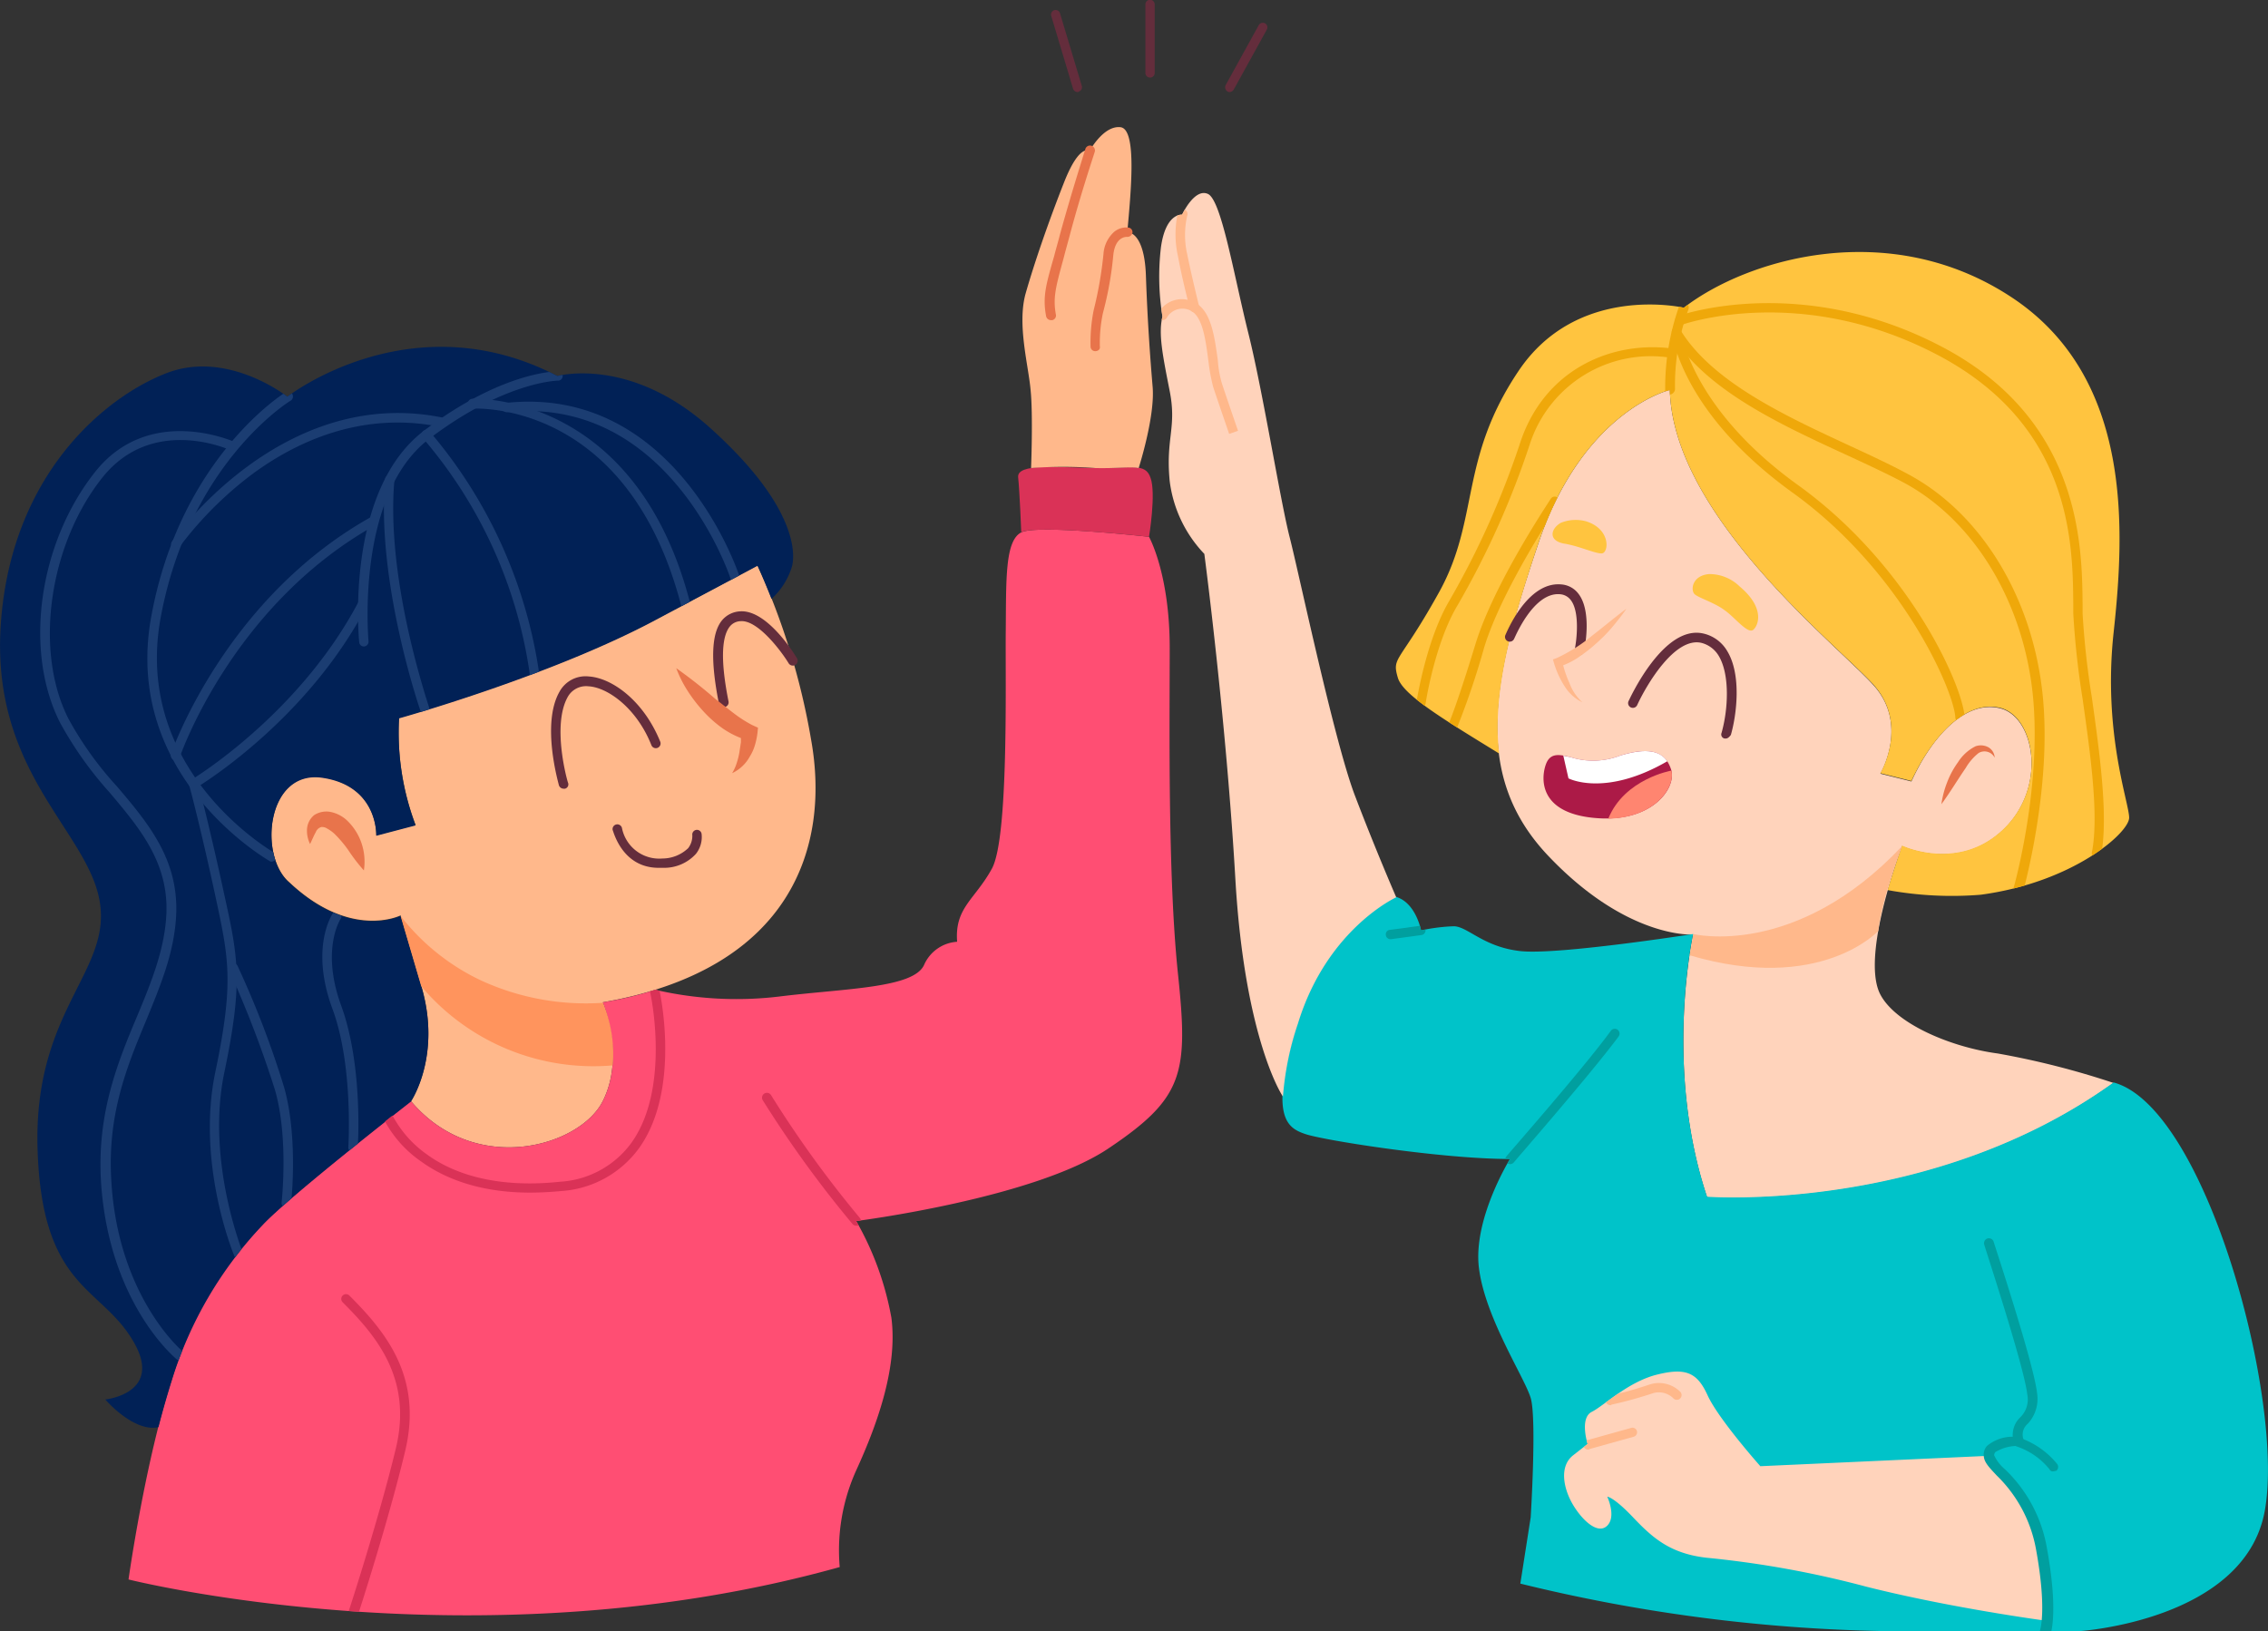 <svg xmlns="http://www.w3.org/2000/svg" xmlns:xlink="http://www.w3.org/1999/xlink" width="247.282" height="177.865" viewBox="0 0 247.282 177.865"><rect x="0" y="0" width="247.282" height="177.865" fill="#333333" stroke="none"/><defs><style>.a{fill:#642d3c;}.b{fill:#ffb88b;}.c{fill:#ff4e73;}.d{fill:#012156;}.e{fill:#ff945d;}.f{fill:#da3257;}.g{fill:#e8744b;}.h{clip-path:url(#a);}.i{fill:#1b3d72;}.j{clip-path:url(#b);}.k{fill:#ffd3bb;}.l{fill:#ffc43f;}.m{fill:#00c3c9;}.n{fill:#ac1a47;}.o{fill:#fff;}.p{fill:#ff8570;}.q{clip-path:url(#c);}.r{fill:#efa80a;}.s{clip-path:url(#d);}.t{fill:#009f9f;}.u{clip-path:url(#e);}.v{clip-path:url(#f);}</style><clipPath id="a"><path d="M94.322,236.79c.056,0,.056-.056.113-.056.451-1.748.959-3.5,1.466-5.132a43.028,43.028,0,0,1,9.869-16.862c2.932-3.158,16.185-13.478,16.185-13.478s3.384-4.963,1.128-12.576l-2.256-7.669s-5.414,2.707-12.125-3.609c-3.384-2.876-2.481-12.35,3.609-11.448s5.865,6.316,5.865,6.316l4.286-1.128a28.52,28.52,0,0,1-1.8-11.673s16.185-4.511,27.633-10.546l11.448-6.09s.62,1.3,1.523,3.609h0a7.833,7.833,0,0,0,2.256-3.609c.451-2.03-.226-7.218-8.967-15.057s-16.636-5.639-16.636-5.639c-15.959-8.29-29.437,2.256-29.437,2.256s-6.542-5.188-13.252-2.538c-6.767,2.65-16.862,11.109-17.989,27.294s9.418,22.5,10.771,30.227-7.218,11.843-6.767,27.012,6.767,14.944,10.32,20.809c3.609,5.865-2.932,6.542-2.932,6.542S91.615,237.241,94.322,236.79Z" transform="translate(-77.151 -118.964)"/></clipPath><clipPath id="b"><path d="M216.422,202.745c-1.128-10.771-.9-27.407-.9-35.528s-2.256-12.125-2.256-12.125-12.012-1.353-13.873-.508-1.692,5.245-1.748,10.771c-.056,5.583.338,22.614-1.523,25.941-1.861,3.384-4.06,4.23-3.778,7.951a4.22,4.22,0,0,0-3.609,2.538c-1.184,2.538-8.572,2.538-15.847,3.44a39.225,39.225,0,0,1-13.422-.733h-.056a38.383,38.383,0,0,1-5.7,1.353s2.481,5.865,0,10.771c-2.481,4.963-13.929,8.29-20.922,0,0,0-13.252,10.32-16.185,13.478a41.7,41.7,0,0,0-9.869,16.862C103.8,255.924,102,268.781,102,268.781s38.235,9.643,77.541-1.353a21.19,21.19,0,0,1,1.8-10.546c2.481-5.414,4.511-11.448,3.835-16.636a32.881,32.881,0,0,0-3.835-10.546s19.568-2.481,27.633-8.008C217.1,216.223,217.55,213.516,216.422,202.745Z" transform="translate(-102 -154.307)"/></clipPath><clipPath id="c"><path d="M425.288,142.117c1.184-10.94,2.2-27.746-11.109-36.543s-28.817-4.229-35.753,1.128c0,0-11.617-2.707-18.046,6.936-6.429,9.587-4.229,16.016-8.572,23.967-4.4,7.951-5.245,7.106-4.568,9.418.508,1.861,4.906,4.511,11.053,8.29-.789-6.542,1.3-14.042,4.286-22.952,4.906-14.493,14.324-16.692,14.324-16.692.338,13.647,18.046,27.633,22.106,32.031s.846,9.756.846,9.756l3.384.846c2.369-5.075,6.09-8.91,9.756-7.951,3.722,1.015,5.075,8.741.169,13.309s-10.94,1.692-10.94,1.692c-.508,1.466-1.071,3.158-1.579,4.85a38.878,38.878,0,0,0,10.151.508c10.094-1.353,16.185-6.767,16.185-8.4S424.1,153.057,425.288,142.117Z" transform="translate(-347.033 -100.627)"/></clipPath><clipPath id="d"><path d="M415.722,245.545c-19.907,14.324-44.325,12.463-44.325,12.463-4.737-14.155-1.523-28.648-1.523-28.648s-14.775,2.312-18.835,1.861-5.752-2.707-7.275-2.707a20.1,20.1,0,0,0-3.553.451s-.564-3.045-2.763-3.666c0,0-7.557,3.44-10.715,13.76s-1.128,11.448.9,12.125,14.831,2.707,22.275,2.707c0,0-4.06,6.542-3.384,11.9.677,5.414,4.963,11.9,5.639,14.155s0,13.027,0,13.027l-1.128,7.218a179.157,179.157,0,0,0,40.265,5.188h20.64s17.989-1.128,20.245-13.027S425.873,248.308,415.722,245.545Z" transform="translate(-325.096 -225.3)"/></clipPath><clipPath id="e"><path d="M400.953,327.424l24.813-1.128a22.359,22.359,0,0,1,6.429,16.862v1.128s-10.263-1.353-19.681-3.722a108.173,108.173,0,0,0-17.426-3.158c-3.948-.451-5.865-2.143-8.008-4.4s-2.82-2.256-2.82-2.256,1.015,2.143,0,3.158-2.707-.564-3.722-2.256-1.579-4.173,0-5.414L382.118,325s-.9-2.82.451-3.5,3.947-3.271,7.106-4.06,4.4-.226,5.526,2.256C396.386,322.293,400.953,327.424,400.953,327.424Z" transform="translate(-379.555 -317.11)"/></clipPath><clipPath id="f"><path d="M314.763,187.728a32.5,32.5,0,0,1,1.635-7.951c3.158-10.32,10.715-13.76,10.715-13.76s-2.256-5.188-4.511-11.109-6.09-24.193-7.106-28.14-2.932-15.959-4.511-22.275-2.932-14.493-4.4-15.17-2.82,2.256-2.82,2.256-1.8-.226-2.312,3.609a27.127,27.127,0,0,0,.169,7.5c-.451,1.861,0,4.117.79,8.121s-.451,5.132,0,9.812a13.991,13.991,0,0,0,3.778,7.951s2.369,17.933,3.384,35.471c1.015,17.426,5.132,23.685,5.188,23.685Z" transform="translate(-301.265 -89.22)"/></clipPath></defs><g transform="translate(-77.151 -51.9)"><g transform="translate(191.756 51.9)"><g transform="translate(0 1.114)"><path class="a" d="M283.265,62.8a.542.542,0,0,1-.508-.395l-2.368-7.9a.5.5,0,1,1,.959-.282l2.369,7.9a.486.486,0,0,1-.338.62C283.378,62.8,283.322,62.8,283.265,62.8Z" transform="translate(-280.375 -53.875)"/></g><g transform="translate(10.278)"><path class="a" d="M299.108,60.359a.505.505,0,0,1-.508-.508V52.408a.508.508,0,1,1,1.015,0v7.444A.505.505,0,0,1,299.108,60.359Z" transform="translate(-298.6 -51.9)"/></g><g transform="translate(18.974 2.493)"><path class="a" d="M314.517,63.866a.339.339,0,0,1-.226-.056.542.542,0,0,1-.226-.677l3.609-6.542a.5.5,0,0,1,.9.451l-3.609,6.542A.575.575,0,0,1,314.517,63.866Z" transform="translate(-314.022 -56.322)"/></g></g><g transform="translate(77.151 65.76)"><path class="b" d="M182.627,161.2a76.847,76.847,0,0,1,5.865,19.117c2.03,11.448-2.03,24.926-22.727,28.535,0,0,2.481,5.865,0,10.771-2.481,4.963-13.929,8.29-20.922,0,0,0,3.384-4.963,1.128-12.576l-2.256-7.67s-5.414,2.707-12.125-3.609c-3.384-2.876-2.481-12.35,3.609-11.448s5.865,6.316,5.865,6.316l4.286-1.128a28.52,28.52,0,0,1-1.8-11.673s16.185-4.511,27.633-10.546S182.627,161.2,182.627,161.2Z" transform="translate(-100.04 -113.422)"/><path class="c" d="M216.422,202.745c-1.128-10.771-.9-27.407-.9-35.528s-2.256-12.125-2.256-12.125-12.012-1.353-13.873-.508-1.692,5.245-1.748,10.771c-.056,5.583.338,22.614-1.523,25.941-1.861,3.384-4.06,4.23-3.778,7.951a4.22,4.22,0,0,0-3.609,2.538c-1.184,2.538-8.572,2.538-15.847,3.44a39.225,39.225,0,0,1-13.422-.733h-.056a38.383,38.383,0,0,1-5.7,1.353s2.481,5.865,0,10.771c-2.481,4.963-13.929,8.29-20.922,0,0,0-13.252,10.32-16.185,13.478a41.7,41.7,0,0,0-9.869,16.862C103.8,255.924,102,268.781,102,268.781s38.235,9.643,77.541-1.353a21.19,21.19,0,0,1,1.8-10.546c2.481-5.414,4.511-11.448,3.835-16.636a32.881,32.881,0,0,0-3.835-10.546s19.568-2.481,27.633-8.008C217.1,216.223,217.55,213.516,216.422,202.745Z" transform="translate(-87.987 -110.416)"/><g transform="translate(0 23.96)"><path class="d" d="M94.322,236.79c.056,0,.056-.056.113-.056.451-1.748.959-3.5,1.466-5.132a43.028,43.028,0,0,1,9.869-16.862c2.932-3.158,16.185-13.478,16.185-13.478s3.384-4.963,1.128-12.576l-2.256-7.669s-5.414,2.707-12.125-3.609c-3.384-2.876-2.481-12.35,3.609-11.448s5.865,6.316,5.865,6.316l4.286-1.128a28.52,28.52,0,0,1-1.8-11.673s16.185-4.511,27.633-10.546l11.448-6.09s.62,1.3,1.523,3.609h0a7.833,7.833,0,0,0,2.256-3.609c.451-2.03-.226-7.218-8.967-15.057s-16.636-5.639-16.636-5.639c-15.959-8.29-29.437,2.256-29.437,2.256s-6.542-5.188-13.252-2.538c-6.767,2.65-16.862,11.109-17.989,27.294s9.418,22.5,10.771,30.227-7.218,11.843-6.767,27.012,6.767,14.944,10.32,20.809c3.609,5.865-2.932,6.542-2.932,6.542S91.615,237.241,94.322,236.79Z" transform="translate(-77.151 -118.964)"/></g><path class="e" d="M176.65,238.474a27.384,27.384,0,0,1-13.252-2.425A24.185,24.185,0,0,1,154.6,229l2.256,7.67a24.54,24.54,0,0,0,20.866,8.628A14.175,14.175,0,0,0,176.65,238.474Z" transform="translate(-110.924 -142.987)"/><g transform="translate(60.084 59.889)"><path class="a" d="M185.051,194.927a.542.542,0,0,1-.508-.395c-.056-.282-1.917-6.654.056-10.151a3.232,3.232,0,0,1,3.214-1.692c2.538.169,5.978,2.65,7.782,7.106a.518.518,0,1,1-.959.395c-1.579-4-4.737-6.316-6.88-6.429a2.285,2.285,0,0,0-2.256,1.184c-1.748,3.158,0,9.3.056,9.361a.486.486,0,0,1-.338.62Z" transform="translate(-183.695 -182.677)"/></g><g transform="translate(77.757 52.793)"><path class="a" d="M216.142,180.417a.542.542,0,0,1-.508-.395c-.9-4.568-.79-7.5.338-8.91A2.741,2.741,0,0,1,218,170.1c2.876-.169,5.809,4.511,6.147,5.075a.532.532,0,1,1-.9.564c-.79-1.3-3.327-4.681-5.188-4.568a1.572,1.572,0,0,0-1.241.62c-.9,1.184-.959,3.891-.113,8.121a.519.519,0,0,1-.395.62C216.2,180.417,216.2,180.417,216.142,180.417Z" transform="translate(-215.033 -170.092)"/></g><g transform="translate(66.787 76.02)"><path class="a" d="M200.611,216.029c-4.06,0-4.963-4.117-5.019-4.117a.52.52,0,0,1,1.015-.226,4.142,4.142,0,0,0,4.4,3.327,4.1,4.1,0,0,0,2.82-1.128,2.2,2.2,0,0,0,.451-1.41.511.511,0,1,1,1.015-.113,2.956,2.956,0,0,1-.62,2.143,4.67,4.67,0,0,1-3.553,1.523Z" transform="translate(-195.581 -211.281)"/></g><path class="f" d="M288.264,149.806s.789-4.737.169-6.429c-.564-1.692-2.087-1.015-6.09-1.072-3.948-.056-8.515-.564-8.346,1.015s.338,5.978.338,5.978C276.252,148.453,288.264,149.806,288.264,149.806Z" transform="translate(-162.987 -105.13)"/><path class="b" d="M275.769,113.653h0a47.788,47.788,0,0,1,6.993,0c2.368.056,3.835-.169,4.737,0h0s1.8-5.583,1.523-8.854-.564-7.275-.733-12.125c-.169-4.906-2.03-4.737-2.03-4.737.395-4.4,1.071-11.222-.733-11.448-1.861-.226-3.384,2.594-3.384,2.594s-1.071-.9-2.763,3.384-3.271,8.854-4.229,12.237c-.9,3.384.338,7.782.564,10.433C275.995,107.788,275.769,113.653,275.769,113.653Z" transform="translate(-163.349 -76.477)"/><g transform="translate(113.902 2.029)"><path class="g" d="M279.789,99.094a.535.535,0,0,1-.508-.451c-.395-2.143,0-3.44.9-6.6.169-.677.395-1.41.62-2.312,1.353-4.906,2.763-9.249,2.763-9.3a.535.535,0,1,1,1.015.338c0,.056-1.466,4.342-2.763,9.249-.226.846-.451,1.635-.62,2.312-.846,3.1-1.184,4.286-.846,6.147a.519.519,0,0,1-.395.62Z" transform="translate(-279.129 -80.075)"/></g><g transform="translate(118.902 10.944)"><path class="g" d="M288.505,109.371a.505.505,0,0,1-.508-.508,18.016,18.016,0,0,1,.338-3.948,42.45,42.45,0,0,0,1.072-6.147,3.546,3.546,0,0,1,1.184-2.425,2.1,2.1,0,0,1,1.523-.451.5.5,0,0,1,.451.564.549.549,0,0,1-.564.451c-.113,0-1.3-.056-1.523,1.974a37.329,37.329,0,0,1-1.128,6.316,15.532,15.532,0,0,0-.338,3.666c.056.282-.169.508-.508.508Z" transform="translate(-287.995 -95.884)"/></g><path class="g" d="M136.838,212.359a3.29,3.29,0,0,1-.338-1.466,2.151,2.151,0,0,1,.79-1.692,2.461,2.461,0,0,1,2.03-.282,3.672,3.672,0,0,1,1.523.846,6.125,6.125,0,0,1,1.635,2.594,6.252,6.252,0,0,1,.226,2.876,19.15,19.15,0,0,1-1.692-2.2,12.765,12.765,0,0,0-1.523-1.8,4,4,0,0,0-.789-.564,1.026,1.026,0,0,0-.62-.169.907.907,0,0,0-.62.564C137.233,211.457,137.064,211.908,136.838,212.359Z" transform="translate(-103.031 -134.185)"/><path class="g" d="M207.9,181.1a52.534,52.534,0,0,1,4.23,3.327c.677.508,1.353,1.071,2.03,1.579a13.587,13.587,0,0,0,2.03,1.3l.62.282-.056.564a8.139,8.139,0,0,1-.282,1.353,4.936,4.936,0,0,1-.564,1.241,4.228,4.228,0,0,1-1.917,1.8,4.973,4.973,0,0,0,.508-1.128,8.247,8.247,0,0,0,.282-1.128c.056-.395.113-.733.169-1.128v-1.071l.62.846a9.667,9.667,0,0,1-2.65-1.3,13.274,13.274,0,0,1-2.087-1.861,16.254,16.254,0,0,1-1.692-2.2A12.752,12.752,0,0,1,207.9,181.1Z" transform="translate(-134.166 -122.1)"/><g transform="translate(0 23.96)"><g class="h"><g transform="translate(16.067 4.902)"><path class="i" d="M119.209,178.886c-.113,0-.169,0-.226-.056-.169-.113-16.128-9.192-12.914-26.674,3.158-17.313,14.493-24.362,14.606-24.418a.532.532,0,1,1,.564.9c-.113.056-11.053,6.824-14.155,23.685-3.045,16.749,12.237,25.49,12.407,25.6a.542.542,0,0,1,.226.677A.78.78,0,0,1,119.209,178.886Z" transform="translate(-105.642 -127.656)"/></g><g transform="translate(39.036 2.671)"><path class="i" d="M147.008,153.7a.5.5,0,0,1-.508-.451c-.056-.677-1.523-16.523,7.049-23.065,8.459-6.429,14.324-6.485,14.606-6.485a.508.508,0,1,1,0,1.015c-.056,0-5.809.113-13.986,6.316-8.121,6.147-6.654,21.993-6.654,22.106a.518.518,0,0,1-.508.564Z" transform="translate(-146.372 -123.7)"/></g><g transform="translate(4.384 9.189)"><path class="i" d="M100.193,236.62a.8.8,0,0,1-.338-.113c-.282-.226-7.388-6.147-8.29-19.23-.508-7.613,1.861-13.309,3.948-18.271,1.523-3.666,2.932-7.106,3.158-10.884.338-5.7-2.82-9.474-6.147-13.422a40.126,40.126,0,0,1-5.414-7.613c-4-7.839-2.369-19.568,3.778-27.351,5.921-7.5,15.17-3.327,15.283-3.271a.5.5,0,0,1-.451.9c-.338-.169-8.628-3.835-14.042,2.989-5.809,7.331-7.444,18.892-3.666,26.279a37.317,37.317,0,0,0,5.3,7.388c3.5,4.117,6.767,8.064,6.429,14.155-.226,4-1.692,7.5-3.214,11.222-2.143,5.132-4.342,10.433-3.835,17.82.79,12.576,7.782,18.441,7.9,18.5a.482.482,0,0,1,.056.733A1.077,1.077,0,0,1,100.193,236.62Z" transform="translate(-84.925 -135.258)"/></g><g transform="translate(20.597 27.496)"><path class="i" d="M119.046,239.611a.429.429,0,0,1-.451-.338c-.169-.395-4.117-10.151-2.03-20.02,2.03-9.756,1.466-12.294,0-19.117s-2.82-12.068-2.876-12.125a.536.536,0,0,1,.226-.564c.113-.056,11.786-7.106,18.271-19.456a.5.5,0,0,1,.9.451c-5.978,11.5-16.354,18.441-18.328,19.681.338,1.3,1.523,6.034,2.763,11.786,1.523,6.936,2.087,9.53,0,19.512-1.974,9.587,1.974,19.343,1.974,19.456a.5.5,0,0,1-.282.677A.207.207,0,0,1,119.046,239.611Z" transform="translate(-113.674 -167.722)"/></g><g transform="translate(24.91 67.198)"><path class="i" d="M127.626,264.784h-.056a.5.5,0,0,1-.451-.564c0-.056.79-7.049-.733-12.294a117.763,117.763,0,0,0-5.019-13.083.518.518,0,0,1,.959-.395A102.626,102.626,0,0,1,127.4,251.7c1.523,5.414.79,12.407.733,12.688A.456.456,0,0,1,127.626,264.784Z" transform="translate(-121.323 -238.123)"/></g><g transform="translate(35.144 61.56)"><path class="i" d="M142.814,254.39h0a.518.518,0,0,1-.508-.564c0-.113.564-8.91-1.748-15.113-2.425-6.6-.056-10.207.056-10.376a.524.524,0,1,1,.846.62c-.056.056-2.143,3.384.056,9.418,2.369,6.429,1.861,15.17,1.8,15.565A.5.5,0,0,1,142.814,254.39Z" transform="translate(-139.47 -228.126)"/></g><g transform="translate(41.858 13.997)"><path class="i" d="M155.9,169.9a.542.542,0,0,1-.508-.338c-.056-.113-4.85-14.042-3.891-25.321a.511.511,0,1,1,1.015.113c-.959,11.109,3.835,24.757,3.835,24.926a.525.525,0,0,1-.338.677C156.013,169.9,155.957,169.9,155.9,169.9Z" transform="translate(-151.375 -143.785)"/></g><g transform="translate(45.974 9.064)"><path class="i" d="M170.983,162.2a.494.494,0,0,1-.508-.451A50.31,50.31,0,0,0,158.8,135.918a.593.593,0,0,1,0-.733.528.528,0,0,1,.733,0,52.06,52.06,0,0,1,11.955,26.392.477.477,0,0,1-.451.564C171.039,162.2,171.039,162.2,170.983,162.2Z" transform="translate(-158.675 -135.036)"/></g><g transform="translate(51.007 5.657)"><path class="i" d="M191.342,151.837a.542.542,0,0,1-.508-.395c-5.809-22.05-21.937-21.373-22.67-21.373a.536.536,0,0,1-.056-1.071c.169,0,17.708-.733,23.685,22.106a.519.519,0,0,1-.395.62C191.454,151.837,191.4,151.837,191.342,151.837Z" transform="translate(-167.6 -128.995)"/></g><g transform="translate(54.721 5.978)"><path class="i" d="M199.627,149.209a.542.542,0,0,1-.508-.338c-.056-.226-6.654-20.02-24.362-18.159a.511.511,0,0,1-.113-1.015c18.553-1.974,25.377,18.666,25.433,18.892a.525.525,0,0,1-.338.677C199.739,149.209,199.683,149.209,199.627,149.209Z" transform="translate(-174.185 -129.564)"/></g><g transform="translate(18.624 18.463)"><path class="i" d="M110.7,178.319h-.169a.575.575,0,0,1-.338-.677c.056-.169,5.865-16.974,21.881-25.885a.5.5,0,0,1,.451.9c-15.621,8.685-21.317,25.151-21.373,25.321C111.148,178.206,110.922,178.319,110.7,178.319Z" transform="translate(-110.175 -151.703)"/></g><g transform="translate(18.652 7.215)"><path class="i" d="M110.719,146.613a.431.431,0,0,1-.282-.113.535.535,0,0,1-.113-.733c.113-.169,12.012-17.2,29.663-13.478a.52.52,0,0,1-.226,1.015c-8.854-1.861-16.128,1.748-20.7,5.132a39.746,39.746,0,0,0-7.9,7.9A.575.575,0,0,1,110.719,146.613Z" transform="translate(-110.226 -131.757)"/></g></g></g><g transform="translate(14.013 43.891)"><g class="j"><g transform="translate(27.872 49.724)"><path class="f" d="M167.313,265.049c-5.809,0-9.587-1.748-11.843-3.384a12.68,12.68,0,0,1-4-4.455.518.518,0,1,1,.959-.395,12.248,12.248,0,0,0,3.722,4.117c2.481,1.8,7.049,3.722,14.437,2.932a10.381,10.381,0,0,0,7.782-4.229c4.342-6.034,2.087-16.41,2.03-16.523a.52.52,0,0,1,1.015-.226c.113.451,2.369,10.94-2.2,17.313a11.4,11.4,0,0,1-8.515,4.681Q168.92,265.049,167.313,265.049Z" transform="translate(-151.423 -242.481)"/></g><g transform="translate(23.178 83.346)"><path class="f" d="M144.453,337.289h-.169a.575.575,0,0,1-.338-.677c.056-.113,3.327-10.207,5.132-17.708,1.8-7.557-2.087-12.181-5.809-15.9a.518.518,0,0,1,.733-.733c3.948,3.948,8.008,8.854,6.09,16.918-1.8,7.557-5.075,17.707-5.132,17.82A.647.647,0,0,1,144.453,337.289Z" transform="translate(-143.1 -302.1)"/></g><g transform="translate(69.057 61.383)"><path class="f" d="M234.744,277.674a.512.512,0,0,1-.395-.169,121.908,121.908,0,0,1-9.812-13.534.532.532,0,0,1,.9-.564,119.951,119.951,0,0,0,9.7,13.422.527.527,0,0,1-.056.733C235.026,277.674,234.857,277.674,234.744,277.674Z" transform="translate(-224.456 -263.156)"/></g></g></g></g><g transform="translate(203.536 72.946)"><path class="k" d="M385.447,127.3s-9.418,2.2-14.324,16.692-7.444,25.264,1.184,34.231c8.572,8.967,15.677,8.459,15.677,8.459s-3.214,14.493,1.523,28.648c0,0,24.475,1.861,44.325-12.463a89.3,89.3,0,0,0-12.632-3.214c-5.075-.677-11.109-3.214-12.8-6.429s.508-11.109,2.369-16.185c0,0,6.09,2.876,10.94-1.692,4.906-4.568,3.553-12.294-.169-13.309s-7.444,2.876-9.756,7.951l-3.384-.846s3.214-5.414-.846-9.756C403.493,154.933,385.786,140.947,385.447,127.3Z" transform="translate(-329.768 -105.826)"/><path class="l" d="M425.288,142.117c1.184-10.94,2.2-27.746-11.109-36.543s-28.817-4.229-35.753,1.128c0,0-11.617-2.707-18.046,6.936-6.429,9.587-4.229,16.016-8.572,23.967-4.4,7.951-5.245,7.106-4.568,9.418.508,1.861,4.906,4.511,11.053,8.29-.789-6.542,1.3-14.042,4.286-22.952,4.906-14.493,14.324-16.692,14.324-16.692.338,13.647,18.046,27.633,22.106,32.031s.846,9.756.846,9.756l3.384.846c2.369-5.075,6.09-8.91,9.756-7.951,3.722,1.015,5.075,8.741.169,13.309s-10.94,1.692-10.94,1.692c-.508,1.466-1.071,3.158-1.579,4.85a38.878,38.878,0,0,0,10.151.508c10.094-1.353,16.185-6.767,16.185-8.4S424.1,153.057,425.288,142.117Z" transform="translate(-321.223 -94.194)"/><path class="g" d="M458.309,197.365a1.246,1.246,0,0,0-1.748-.508,5.8,5.8,0,0,0-1.41,1.635c-.9,1.3-1.692,2.65-2.65,3.948a10.427,10.427,0,0,1,.62-2.369,9.269,9.269,0,0,1,1.184-2.2,4.816,4.816,0,0,1,1.917-1.748,1.729,1.729,0,0,1,1.41.113A1.373,1.373,0,0,1,458.309,197.365Z" transform="translate(-367.214 -135.794)"/><g transform="translate(37.703 42.664)"><path class="a" d="M376.231,172.615h-.113a.519.519,0,0,1-.395-.62c.226-1.015.564-4.06-.395-5.357a1.6,1.6,0,0,0-1.184-.677c-2.932-.282-4.963,4.793-5.019,4.85a.518.518,0,1,1-.959-.395c.113-.226,2.368-5.865,6.09-5.527a2.57,2.57,0,0,1,1.917,1.071c1.466,1.974.62,6.034.564,6.2A.535.535,0,0,1,376.231,172.615Z" transform="translate(-368.123 -164.874)"/></g><path class="b" d="M385.408,169.6c-.451.677-.959,1.3-1.466,1.917a16.422,16.422,0,0,1-1.692,1.748,16.212,16.212,0,0,1-1.917,1.523,7.693,7.693,0,0,1-2.256,1.128l.338-.564a11.684,11.684,0,0,0,.789,2.369,5.275,5.275,0,0,0,1.41,2.087,4.686,4.686,0,0,1-1.974-1.8,9.874,9.874,0,0,1-1.128-2.481l-.113-.395.451-.169a18.11,18.11,0,0,0,3.891-2.481C382.927,171.574,384.111,170.559,385.408,169.6Z" transform="translate(-334.465 -124.271)"/><g transform="translate(51.125 47.947)"><path class="a" d="M402.568,185.78h-.113a.451.451,0,0,1-.338-.62c.733-2.594.9-6.316-.282-8.346a3.093,3.093,0,0,0-1.917-1.466c-2.932-.677-6.034,4.681-6.993,6.767a.518.518,0,0,1-.959-.395c.169-.338,3.835-8.4,8.177-7.388a4.059,4.059,0,0,1,2.594,1.917c1.579,2.594,1.015,6.993.395,9.136C402.963,185.61,402.794,185.78,402.568,185.78Z" transform="translate(-391.923 -174.243)"/></g><path class="l" d="M380.977,152.577a4.323,4.323,0,0,0-2.763.169c-1.072.62-1.41,1.917.338,2.256,1.748.282,3.44,1.128,4.173,1.071C383.458,155.961,383.683,153.423,380.977,152.577Z" transform="translate(-334.432 -116.779)"/><path class="l" d="M409.536,164.249a4.719,4.719,0,0,0-3.327-1.353c-1.917.169-2.03,1.8-1.579,2.2s2.256.959,3.271,1.748c1.071.733,2.481,2.594,3.1,2.143C411.566,168.535,412.356,166.617,409.536,164.249Z" transform="translate(-346.243 -121.345)"/><path class="b" d="M404.195,225.087s11.166,2.763,22.783-9.587c0,0-2.256,5.808-2.594,9.249,0,0-6.316,6.88-20.584,2.65C403.8,227.4,404.082,226.1,404.195,225.087Z" transform="translate(-345.977 -144.287)"/><path class="m" d="M415.722,245.545c-19.907,14.324-44.325,12.463-44.325,12.463-4.737-14.155-1.523-28.648-1.523-28.648s-14.775,2.312-18.835,1.861-5.752-2.707-7.275-2.707a20.1,20.1,0,0,0-3.553.451s-.564-3.045-2.763-3.666c0,0-7.557,3.44-10.715,13.76s-1.128,11.448.9,12.125,14.831,2.707,22.275,2.707c0,0-4.06,6.542-3.384,11.9.677,5.414,4.963,11.9,5.639,14.155s0,13.027,0,13.027l-1.128,7.218a179.157,179.157,0,0,0,40.265,5.188h20.64s17.989-1.128,20.245-13.027S425.873,248.308,415.722,245.545Z" transform="translate(-311.657 -148.56)"/><g transform="translate(41.905 60.852)"><path class="n" d="M378.521,197.788a8.147,8.147,0,0,0,5.414-.169c3.44-1.071,5.019-.338,5.583,1.635.508,1.974-2.2,5.865-8.685,5.132s-5.357-5.245-4.85-6.147S377.393,197.506,378.521,197.788Z" transform="translate(-375.574 -197.126)"/><path class="o" d="M380.189,197.791a8.147,8.147,0,0,0,5.414-.169c2.763-.846,4.342-.564,5.132.62-6.824,3.948-10.771,1.861-10.771,1.861l-.564-2.481C379.626,197.679,379.908,197.735,380.189,197.791Z" transform="translate(-377.242 -197.129)"/><path class="p" d="M388.1,206.145c1.748-4.342,6.88-5.245,6.88-5.245C395.431,202.7,393.232,206.032,388.1,206.145Z" transform="translate(-381.036 -198.772)"/></g><path class="k" d="M400.953,327.424l24.813-1.128a22.359,22.359,0,0,1,6.429,16.862v1.128s-10.263-1.353-19.681-3.722a108.173,108.173,0,0,0-17.426-3.158c-3.948-.451-5.865-2.143-8.008-4.4s-2.82-2.256-2.82-2.256,1.015,2.143,0,3.158-2.707-.564-3.722-2.256-1.579-4.173,0-5.414L382.118,325s-.9-2.82.451-3.5,3.947-3.271,7.106-4.06,4.4-.226,5.526,2.256C396.386,322.293,400.953,327.424,400.953,327.424Z" transform="translate(-335.405 -188.595)"/><path class="k" d="M314.763,187.728a32.5,32.5,0,0,1,1.635-7.951c3.158-10.32,10.715-13.76,10.715-13.76s-2.256-5.188-4.511-11.109-6.09-24.193-7.106-28.14-2.932-15.959-4.511-22.275-2.932-14.493-4.4-15.17-2.82,2.256-2.82,2.256-1.8-.226-2.312,3.609a27.127,27.127,0,0,0,.169,7.5c-.451,1.861,0,4.117.79,8.121s-.451,5.132,0,9.812a13.991,13.991,0,0,0,3.778,7.951s2.369,17.933,3.384,35.471c1.015,17.426,5.132,23.685,5.188,23.685Z" transform="translate(-301.265 -89.22)"/><g transform="translate(25.81 6.432)"><g class="q"><g transform="translate(29.353 5.554)"><path class="r" d="M399.6,120.471a.505.505,0,0,1-.508-.508,26.614,26.614,0,0,1,1.523-9.136.535.535,0,1,1,1.015.338,23.909,23.909,0,0,0-1.466,8.741.657.657,0,0,1-.564.564Z" transform="translate(-399.083 -110.475)"/></g><g transform="translate(5.747 26.673)"><path class="r" d="M357.774,173.345a.426.426,0,0,1-.226-.056.5.5,0,0,1-.282-.677s.9-2.087,2.876-8.572c2.03-6.654,8.008-15.508,8.233-15.9a.524.524,0,1,1,.846.62c-.056.113-6.147,9.136-8.121,15.621a86.566,86.566,0,0,1-2.932,8.685C358.169,173.232,358,173.345,357.774,173.345Z" transform="translate(-357.223 -147.926)"/></g><g transform="translate(2.237 10.385)"><path class="r" d="M351.508,158.324h-.056a.549.549,0,0,1-.451-.564c.056-.282,1.071-6.824,3.609-11.11a92.53,92.53,0,0,0,7.782-17.426c2.82-8.121,10.32-10.884,16.523-10.038a.511.511,0,0,1-.113,1.015,13.866,13.866,0,0,0-15.4,9.3,92.955,92.955,0,0,1-7.9,17.651c-2.481,4.117-3.5,10.658-3.5,10.771A.542.542,0,0,1,351.508,158.324Z" transform="translate(-351 -119.041)"/></g><g transform="translate(30.087 8.21)"><path class="r" d="M431.8,158.221a.505.505,0,0,1-.508-.508c-.169-2.932-5.809-15.9-17.708-24.475-12.068-8.685-13.14-17.087-13.2-17.482a.511.511,0,1,1,1.015-.113c0,.056,1.071,8.346,12.745,16.749,12.068,8.685,17.933,21.768,18.159,25.264a.6.6,0,0,1-.508.564Z" transform="translate(-400.385 -115.185)"/></g><g transform="translate(30.071 8.306)"><path class="r" d="M438.164,176.906h-.169a.451.451,0,0,1-.338-.62c.056-.113,3.045-10.884,2.087-20.809-1.015-10.264-6.429-19.174-14.1-23.29-1.917-1.015-4.117-2.03-6.429-3.1-7.106-3.271-15.113-6.993-18.779-12.914a.532.532,0,0,1,.9-.564c3.5,5.639,11.391,9.3,18.328,12.519,2.312,1.071,4.511,2.087,6.485,3.158,8.008,4.286,13.591,13.534,14.662,24.136,1.015,10.094-2.087,21.091-2.087,21.2A.9.9,0,0,1,438.164,176.906Z" transform="translate(-400.356 -115.356)"/></g><g transform="translate(30.454 5.571)"><path class="r" d="M446.976,171.012h-.113a.519.519,0,0,1-.395-.62c.789-4-.169-10.771-1.015-16.749a90.419,90.419,0,0,1-1.015-9.3v-1.015c-.056-6.767-.226-19.4-14.606-27.069-15.057-8.008-27.915-3.44-28.084-3.384a.518.518,0,0,1-.395-.959c.113-.056,13.422-4.793,28.93,3.44,14.944,7.951,15.113,21.486,15.17,27.971v1.015a90.386,90.386,0,0,0,1.015,9.192c.846,6.034,1.8,12.914,1.015,17.087A.456.456,0,0,1,446.976,171.012Z" transform="translate(-401.036 -110.505)"/></g></g></g><g transform="translate(13.439 76.74)"><g class="s"><g transform="translate(11.272 3.149)"><path class="t" d="M345.6,232.359a.494.494,0,0,1-.508-.451.477.477,0,0,1,.451-.564l3.327-.451a.511.511,0,0,1,.113,1.015l-3.327.451Z" transform="translate(-345.085 -230.885)"/></g><g transform="translate(24.3 14.395)"><path class="t" d="M368.7,265.586a.8.8,0,0,1-.338-.113.527.527,0,0,1-.056-.733c.056-.113,8.4-9.587,11.391-13.7a.524.524,0,0,1,.846.62c-3.045,4.117-11.391,13.647-11.448,13.76A.609.609,0,0,1,368.7,265.586Z" transform="translate(-368.186 -250.826)"/></g><g transform="translate(76.457 37.241)"><path class="t" d="M467.344,334.739a.207.207,0,0,1-.169-.056.575.575,0,0,1-.338-.677s.733-2.256-.451-8.741A14.891,14.891,0,0,0,462.1,317.2c-.789-.846-1.353-1.41-1.41-2.087a1.421,1.421,0,0,1,.338-1.128,4.332,4.332,0,0,1,2.82-1.015,2.636,2.636,0,0,1,.79-2.087,2.724,2.724,0,0,0,.789-2.538c-.338-3.045-4.681-16.185-4.681-16.3a.535.535,0,1,1,1.015-.338c.169.564,4.4,13.365,4.737,16.523a3.985,3.985,0,0,1-1.015,3.327,1.537,1.537,0,0,0-.451,1.748.6.6,0,0,1-.056.451.571.571,0,0,1-.395.226,4.614,4.614,0,0,0-2.65.677.6.6,0,0,0-.113.338A4.392,4.392,0,0,0,463,316.524a15.52,15.52,0,0,1,4.568,8.572c1.241,6.824.451,9.136.451,9.248A1.075,1.075,0,0,1,467.344,334.739Z" transform="translate(-460.675 -291.337)"/></g><g transform="translate(79.707 58.952)"><path class="t" d="M470.759,333.538a.378.378,0,0,1-.395-.226,7.724,7.724,0,0,0-3.553-2.481.5.5,0,1,1,.282-.959,9.011,9.011,0,0,1,4.117,2.876.535.535,0,0,1-.113.733C470.984,333.482,470.871,333.538,470.759,333.538Z" transform="translate(-466.437 -329.837)"/></g></g></g><g transform="translate(44.15 128.515)"><g class="u"><g transform="translate(2.098 6.127)"><path class="b" d="M383.8,330.358a.542.542,0,0,1-.508-.395.486.486,0,0,1,.338-.62l4.85-1.353a.5.5,0,1,1,.282.959l-4.85,1.353C383.909,330.358,383.853,330.358,383.8,330.358Z" transform="translate(-383.275 -327.975)"/></g><g transform="translate(4.526 1.221)"><path class="b" d="M388.1,321.714a.542.542,0,0,1-.508-.395.519.519,0,0,1,.395-.62,44.964,44.964,0,0,0,4.4-1.241,3.3,3.3,0,0,1,3.327.789.518.518,0,0,1-.733.733,2.238,2.238,0,0,0-2.256-.564,44.161,44.161,0,0,1-4.511,1.241C388.212,321.714,388.156,321.714,388.1,321.714Z" transform="translate(-387.581 -319.275)"/></g></g></g><g transform="translate(0 0)"><g class="v"><g transform="translate(1.799 1.779)"><path class="b" d="M306.511,103.611a.542.542,0,0,1-.508-.395c0-.056-.79-2.989-1.3-5.752a10.777,10.777,0,0,1,0-4.737.535.535,0,1,1,1.015.338,9.409,9.409,0,0,0,0,4.229c.564,2.763,1.3,5.639,1.3,5.7a.519.519,0,0,1-.395.62Z" transform="translate(-304.456 -92.375)"/></g><g transform="translate(-0.175 11.558)"><path class="b" d="M308.763,124.425s-1.071-3.1-1.748-5.132a20.576,20.576,0,0,1-.508-2.763c-.282-2.087-.564-4.681-1.8-5.47a1.966,1.966,0,0,0-2.763.733.532.532,0,0,1-.9-.564,2.942,2.942,0,0,1,4.173-1.015c1.635,1.015,1.974,3.778,2.312,6.2a11.511,11.511,0,0,0,.451,2.538c.677,2.03,1.748,5.132,1.748,5.132Z" transform="translate(-300.956 -109.715)"/></g></g></g></g></g></svg>